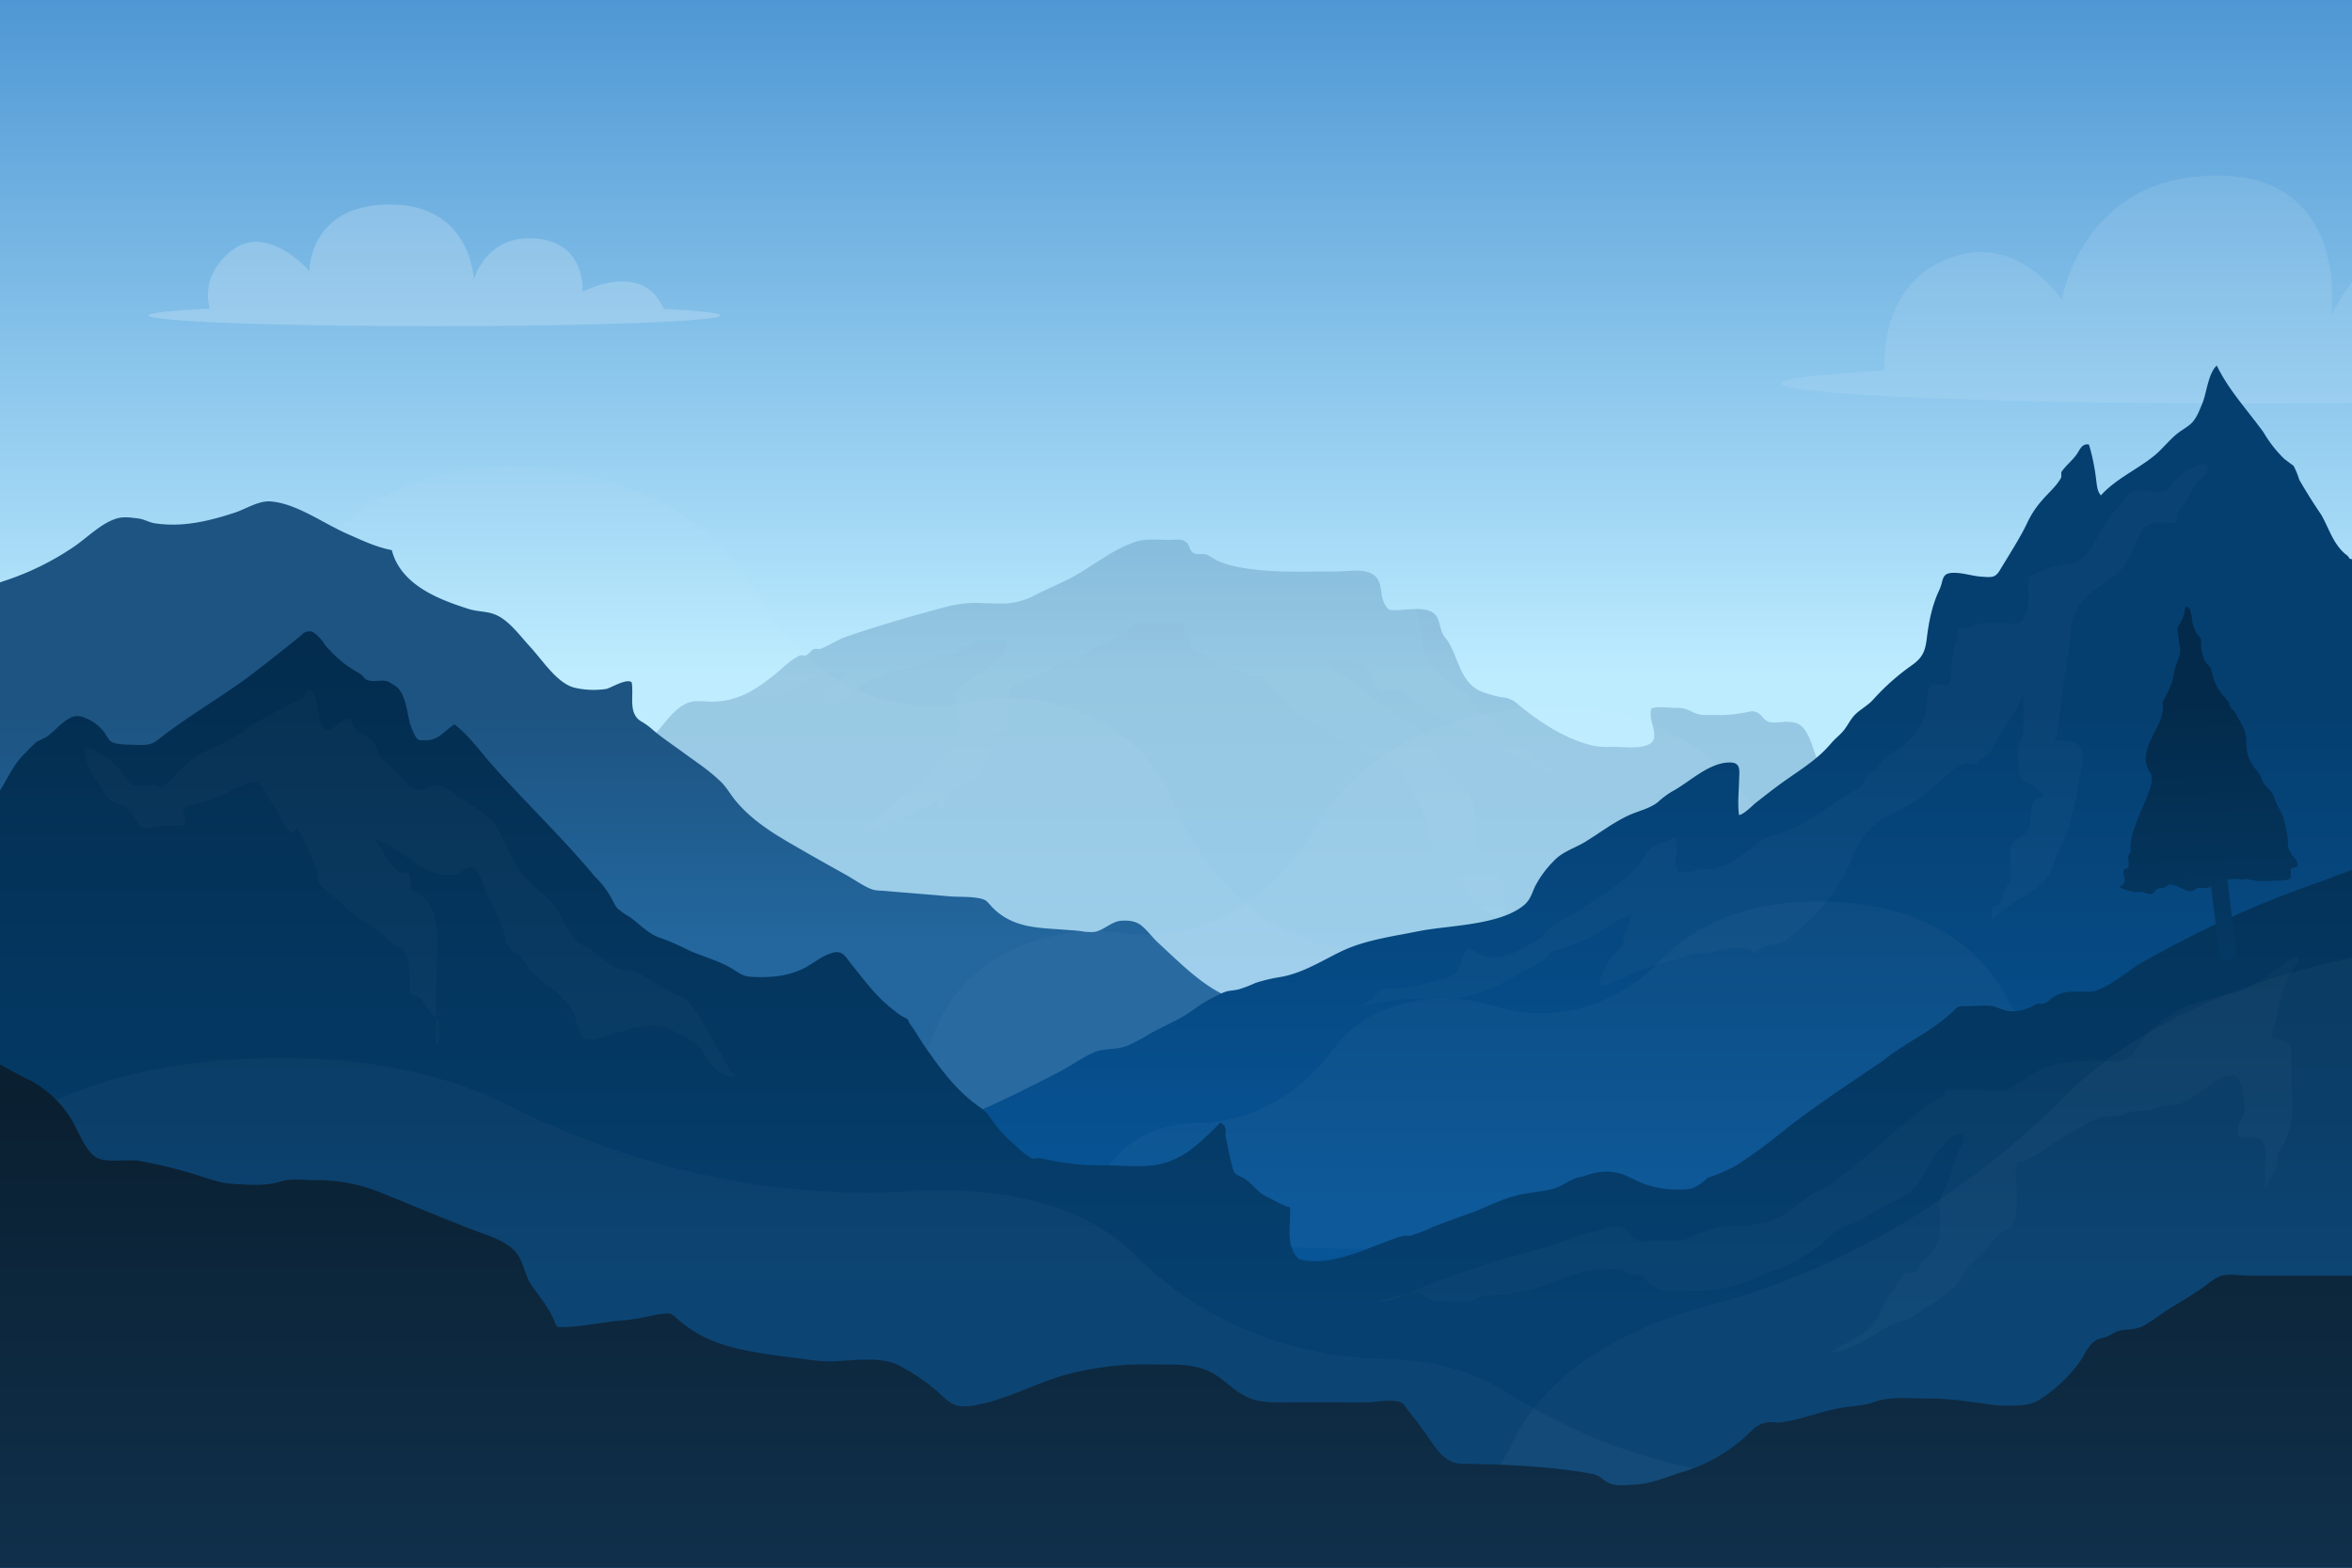 <svg xmlns="http://www.w3.org/2000/svg" xmlns:xlink="http://www.w3.org/1999/xlink" viewBox="0 0 750 500"><rect x="0" y="0" width="750" height="500" fill="#808080" stroke="none"/><defs><style>.cls-1{fill:url(#Degradado_sin_nombre_14);}.cls-11,.cls-2,.cls-3,.cls-7,.cls-8{fill:#fff;}.cls-2{opacity:0.1;}.cls-3{opacity:0.2;}.cls-4{opacity:0.3;}.cls-5{fill:url(#Degradado_sin_nombre_18);}.cls-6,.cls-8{opacity:0.03;}.cls-9{fill:url(#Degradado_sin_nombre_24);}.cls-10{fill:url(#Degradado_sin_nombre_35);}.cls-11{opacity:0.02;}.cls-12{fill:url(#Degradado_sin_nombre_42);}.cls-13{fill:url(#Degradado_sin_nombre_42-2);}.cls-14{fill:url(#Degradado_sin_nombre_42-3);}.cls-15{fill:url(#Degradado_sin_nombre_48);}</style><linearGradient id="Degradado_sin_nombre_14" x1="375" y1="-0.72" x2="375" y2="216.15" gradientUnits="userSpaceOnUse"><stop offset="0" stop-color="#4e97d4"/><stop offset="1" stop-color="#bdecff"/></linearGradient><linearGradient id="Degradado_sin_nombre_18" x1="375" y1="408.17" x2="375" y2="222.02" gradientUnits="userSpaceOnUse"><stop offset="0" stop-color="#4e97d4"/><stop offset="1" stop-color="#39709e"/></linearGradient><linearGradient id="Degradado_sin_nombre_24" x1="309.66" y1="228" x2="309.66" y2="300" gradientUnits="userSpaceOnUse"><stop offset="0" stop-color="#1d5482"/><stop offset="1" stop-color="#23679e"/></linearGradient><linearGradient id="Degradado_sin_nombre_35" x1="444.26" y1="227.5" x2="444.26" y2="383.82" gradientUnits="userSpaceOnUse"><stop offset="0" stop-color="#053f70"/><stop offset="1" stop-color="#075496"/></linearGradient><linearGradient id="Degradado_sin_nombre_42" x1="374.98" y1="182.52" x2="374.98" y2="417.73" gradientUnits="userSpaceOnUse"><stop offset="0" stop-color="#032a4a"/><stop offset="1" stop-color="#054070"/></linearGradient><linearGradient id="Degradado_sin_nombre_42-2" x1="595.68" y1="246.11" x2="595.68" y2="363.71" gradientTransform="matrix(1.82, 0.11, -0.16, 1.27, -327.84, -174.99)" xlink:href="#Degradado_sin_nombre_42"/><linearGradient id="Degradado_sin_nombre_42-3" x1="710.07" y1="245.25" x2="710.07" y2="362.85" gradientTransform="matrix(1, -0.03, 0.03, 1, -15.18, -0.23)" xlink:href="#Degradado_sin_nombre_42"/><linearGradient id="Degradado_sin_nombre_48" x1="375" y1="343" x2="375" y2="512.85" gradientUnits="userSpaceOnUse"><stop offset="0" stop-color="#0a1f30"/><stop offset="1" stop-color="#10314d"/></linearGradient></defs><title>mountain-night</title><g id="BACKGROUND"><rect class="cls-1" width="750" height="500"/></g><g id="OBJECTS"><path class="cls-2" d="M750,90.1a47.71,47.71,0,0,0-6.69,11S750,56,706.88,56s-49.41,39.72-49.41,39.72-15.41-24.25-39.59-11.73c-16.19,8.37-17.38,27.41-16.9,34.23-20.45,1.1-32.77,2.5-33,4-.62,3.58,66.47,6.48,149.83,6.48,11.05,0,21.83,0,32.22-.14Z"/><path class="cls-3" d="M211.61,98.51c-6.59-15.69-25.87-5.44-25.87-5.44s1.33-15.62-14.8-17-19.85,13.23-19.85,13.23-.62-24.09-26.68-24.09S98.67,86.43,98.67,86.43,85,70.67,73.54,80.17c-8.38,6.94-7.66,14.63-6.66,18.27-12.24.59-19.54,1.33-19.54,2.14,0,1.91,40.82,3.46,91.18,3.46s91.17-1.55,91.17-3.46C229.69,99.8,223,99.09,211.61,98.51Z"/><g class="cls-4"><path class="cls-5" d="M750,324.35a95.65,95.65,0,0,0-11.38-5.84c-17.54-7.88-35.67-14.32-53.36-21.87-25.52-10.89-50.07-24.16-75.61-34.94-6.79-2.87-13.65-6.4-20.56-8.87-4.14-1.48-5.53-2.62-7.9-6.62s-3.08-9.81-5.73-13.52c-1.6-2.25-3.5-2.42-6-2.47-1.64,0-3.85.5-5.42,0s-2-1.91-3.26-2.7c-1.43-.91-2.32-.72-3.88-.36a41.84,41.84,0,0,1-9.88.88c-3.7,0-4.81.3-7.72-1.14a8.93,8.93,0,0,0-4.68-1.12c-2.5,0-5.68-.6-8,.15-1.52,4.32,4.22,10.36-2.24,12-3.37.85-7.29.21-10.71.28a24.47,24.47,0,0,1-5.85-.42c-8.55-2-16.87-7.48-23.6-13a8.17,8.17,0,0,0-5.22-2.39,34.88,34.88,0,0,1-7-2c-6.94-3.23-7-12.06-11.2-17.1-2.08-2.51-1.23-6.22-4-8s-8.33-.77-11.27-.71c-2.7.05-2.91.05-4.07-2.08-1.6-2.94-.35-7.28-3.76-9.38-3-1.84-7.89-.89-11.24-.88-8.19,0-16.39.33-24.57-.41-4.11-.38-9.56-1.16-13.66-3-1.08-.48-2.54-1.72-3.78-2-1.53-.36-2.7.24-4.07-.58-.93-.56-1.18-2.39-1.86-3.06-1.57-1.55-3.37-1-5.72-1-3.55,0-7.26-.48-10.63.6-6.68,2.13-12.91,7.07-18.95,10.58-4.09,2.39-8.49,4.07-12.69,6.18a22.75,22.75,0,0,1-9,2.86c-3.57.18-7.22-.09-10.8-.11-4.32,0-8.3,1-12.5,2.17-9.46,2.58-18.71,5.28-27.93,8.43-3.13,1.06-5.74,2.91-8.75,4.05-.54.21-1.43-.18-2.1.1-.83.35-1.39,1.4-2.18,1.85s-1.47-.11-2.12.15c-2.77,1.13-5.12,3.63-7.41,5.51-6.46,5.28-12.31,9.21-20.76,9.21-2.92,0-5.46-.63-8.14.61-4.68,2.17-7.59,7.63-11.25,11.07-2.93,2.75-6.75,6.46-10.38,8.31-2.69,1.37-5.81,1.18-8.71,1.15s-6.36-.48-9.28-.14c-5.05.6-12,4.83-16.45,6.83C155,255,147,257.16,140.32,262.79a129.08,129.08,0,0,0-15.44,15.13c-.83,1-2.4,2.4-2.5,3.78l.81,0L0,443.19V500H750Z"/><g class="cls-6"><path class="cls-7" d="M275,268.24c.38-.63.73-1.26,1.07-1.88C275.38,266.84,274.82,267.44,275,268.24Z"/><path class="cls-7" d="M240.29,222c2.44,0,5,.3,7.37-.26,5.4-1.26,9.94-5.74,15.39-6.69,1.41-.24,2.75,0,4.15-.34a6.61,6.61,0,0,1,3.24-.24,13.63,13.63,0,0,1-4.44,3.94c-1.07.62-2.85,1.29-3.56,2.41-1.18,1.84.95,2.91,2.47,3.37,2.88.88,4.57-1.43,6.8-2.94,1.8-1.22,3.17-3.05,5.09-4.07,1.84-.6,3.66-1.29,5.45-2a15.91,15.91,0,0,1,3.6-1.55,23.42,23.42,0,0,1,2.84-.3,27.06,27.06,0,0,0,5.68-1.74c2.2-.88,4.42-2.32,6.76-2.85.85-.19,1.61.08,2.45-.12,2.54-.59,4.7-3.06,7.24-3.85a7.4,7.4,0,0,1,2.54-.19c2.37,0,5.23-.41,7.58,0,.24,3.88-3.85,6.89-6.53,8.89-2.48,1.84-5.17,3.38-7.64,5.24-1,.72-3,2-2.78,3.52.06.35.65.52.73.81a27.34,27.34,0,0,1,.72,3.49c.26,1.63.68,4,.15,5.61-.45,1.35-1.57,2.18-2.22,3.48a54.13,54.13,0,0,1-2.93,5.85,46.51,46.51,0,0,1-10,10.29c-1.66,1.31-3.2,2.77-4.78,4.19-2.09,1.87-4.54,3.55-6.44,5.62a23.49,23.49,0,0,0-3.17,4.83c.52-.37,1.1-.66,1.48-.9,3.75-2.32,7.9-3.62,11.93-5.34,2.57-1.1,5.11-2.25,7.56-3.59a4.13,4.13,0,0,1,1.8-.79c.11.91.1,3,1.68,2.21.62-3.78,4.22-6.52,7.22-8.41a17,17,0,0,1,1.95-.85,1.25,1.25,0,0,0,1.05-.07,9.8,9.8,0,0,0,1.58-2.1,31.3,31.3,0,0,0,3.92-8.43c.36-1.28.29-3.57,1.15-4.57s2.36-.35,3.55-.57c.64-2.1,0-4.94,0-7.16a15.35,15.35,0,0,1,1.61-6.09,3.7,3.7,0,0,1,2.95-2q2.81-1.11,5.53-2.38a15.26,15.26,0,0,0,4.58-2.29,13.09,13.09,0,0,1,1.19-1.15c1.57-1.06,3.25-1,5-1.62a46.19,46.19,0,0,0,5.51-2.83q3.89-1.78,7.78-3.51a21.14,21.14,0,0,0,6.15-4.64,1,1,0,0,1,1.11-.69c1.33-.45,4.74,0,5.87.06,1.9,0,5.31-.5,7.3-.11,2.23.45,3,4.34,3.75,6.23.57,1.48.53,1.75,1.64,2.56a15.66,15.66,0,0,0,2.54,1.06c2.29,1.24,4.58,2.47,6.89,3.66a69.13,69.13,0,0,0,7.66,3.19,13.29,13.29,0,0,0,3.55.39c1.92.38,3,2.25,4.15,3.68A50.38,50.38,0,0,0,419,230.89c3.42,2.14,6.89,4.21,10.41,6.18a16.12,16.12,0,0,0,3.38,1.35,34.94,34.94,0,0,0,5.07,2.57,37.22,37.22,0,0,1,6.57,2.86c2.35,1.37,4,4.93,5.21,7.25,1.46,2.74,3.38,5.65,4.35,8.59a157.18,157.18,0,0,1,4.6,18.59c.4,2,.71,1.26,2.09.65a1.13,1.13,0,0,1,1.41-.53,3.85,3.85,0,0,1,1.75,1.13,9.93,9.93,0,0,1,4,4.63,2,2,0,0,0,.18,1.6c.5.6,1,1.2,1.49,1.81.93,1.05,1.8,1.14,2.91,1.93,1.44,1,2.88,2,4.33,2.95s1.72,1.15,1.92,2.73c1.47.69,1.06-1.7,1.05-2.37,0-4.1.3-8.23-.79-12.24-.46-1.66-1.68-4.58-3.13-5.71a1.78,1.78,0,0,1-1.87-.78l-1.35-2c-1.75-2.94-1.95-6-1.93-9.31a18.78,18.78,0,0,0-1.29-7.85c-1.23-2.78-3.43-4.82-5.55-6.88-1.72-1.67-3.85-2.93-4.64-5.25a21.67,21.67,0,0,0-2.13-4.64c-2.69-4.31-6.49-7-10.67-9.7-1.35-.86-3.13-1.64-4.43-2.63-2.09-1.58-4.09-3.4-6.22-5s-4.29-3.25-6.61-4.71a26.91,26.91,0,0,1-4-3.1c-.61-.58-1.41-1.16-.93-2.18.39-.8.85-.57,1.74-.56a16.59,16.59,0,0,1,9.65,2.64c2.61,1.74,2.35,6.43,5.33,7.32,1.12.34,2.26-.54,3.29-.55,2.17,0,3.77,1.59,5.54,2.81,2.83,2,5.52,4.18,8.61,5.66,7.72,3.68,14.92,8.2,22.51,12.1a16.82,16.82,0,0,0,3.65,1.55c1.93.5,3.11,1.67,4.67,2.83,1.87,1.39,4,2.37,6.37,1.67a10.68,10.68,0,0,0-2-1.5c-2.43-1.74-4.6-3.81-6.86-5.78-3.81-3.33-7.78-6.65-11.76-9.76a22.14,22.14,0,0,1-4.83-4.64,32.41,32.41,0,0,0-1.61-2.83,16.13,16.13,0,0,0-3.33-2.19,32.49,32.49,0,0,1-8.67-7.39,16.3,16.3,0,0,1-2.87-6c-.25-1.5.07-3-.29-4.57-.43-1.85-.84-3.8-1.42-5.58-.23-.7-.47-1.3-.66-1.89-2.1,0-4.23.3-5.7.33-2.7.05-2.91.05-4.07-2.08-1.6-2.94-.35-7.28-3.76-9.38-3-1.84-7.89-.89-11.24-.88-8.19,0-16.39.33-24.57-.41-4.11-.38-9.56-1.16-13.66-3-1.08-.48-2.54-1.72-3.78-2-1.53-.36-2.7.24-4.07-.58-.93-.56-1.18-2.39-1.86-3.06-1.57-1.55-3.37-1-5.72-1-3.55,0-7.26-.48-10.63.6-6.68,2.13-12.91,7.07-18.95,10.58-4.09,2.39-8.49,4.07-12.69,6.18a22.75,22.75,0,0,1-9,2.86c-3.57.18-7.22-.09-10.8-.11-4.32,0-8.3,1-12.5,2.17-9.46,2.58-18.71,5.28-27.93,8.43-3.13,1.06-5.74,2.91-8.75,4.05-.54.21-1.43-.18-2.1.1-.83.35-1.39,1.4-2.18,1.85s-1.47-.11-2.12.15a18.09,18.09,0,0,0-4.75,3.21,3.51,3.51,0,0,1-1,1.31,8,8,0,0,1-1.61,1l0,0a48.68,48.68,0,0,1-10.5,7,1.25,1.25,0,0,0-.09.38C238,222.21,239.39,222,240.29,222Z"/></g></g><path class="cls-8" d="M466.46,349c-5.39-32.16-22.27-43.89-39.84-46.79-23.11-3.82-42-21.53-52.26-45.91-5.78-13.77-16.74-26.19-36.86-31.48a59,59,0,0,0-28.15-.93c-26.35,5.85-52-7.65-66.76-32.83-11.42-19.45-30.65-35.92-62.77-40.76C87.34,136.4,73.87,233.42,73.87,233.42S42,166.14,0,184.61V301c55.29,10.58,126,22.59,203.18,34.22,178.75,26.93,324.72,41.69,326,33C529.75,364.61,506.38,357.74,466.46,349Z"/><path class="cls-9" d="M581.57,368.17c-17.75-6.31-35.8-9.09-54-10.36-12.08-.85-23.82-2.07-35.77-5.4-15.7-4.37-30.32-12.63-45.09-20.78-6.83-3.76-12.11-7.69-19.37-8.25-13.59-1-27.65-.21-40.41-7.94-6.22-3.77-12.05-9.63-17.64-14.77-1.82-1.68-3.47-4-5.36-5.51s-4.33-1.65-6.42-1.49c-3.14.24-5.43,3-8.48,3.55a16.56,16.56,0,0,1-4.43-.26c-1.79-.2-3.59-.31-5.39-.45-7.88-.62-16.43-.4-23-7.36-1.29-1.37-1.54-2.08-3.32-2.51-3.19-.78-6.81-.49-10-.75l-22-1.83a9.36,9.36,0,0,1-2.9-.43c-2.5-.93-5.44-3-7.76-4.33-4.64-2.6-9.28-5.17-13.9-7.84-7.53-4.36-15.39-8.58-21.51-15.77-1.62-1.89-3-4.37-4.7-6.1-3.7-3.69-8.29-6.66-12.36-9.66-3.42-2.52-7.09-4.9-10.32-7.79a21.4,21.4,0,0,0-3.2-2.19c-4-2.65-2.06-8.16-2.81-12.34-1.68-1.36-6.7,1.86-8.15,2.13a26.91,26.91,0,0,1-9.78-.34c-5.68-1.2-10.32-8.62-14.47-13.13-3.29-3.58-6.6-8.22-10.74-10.09-2.94-1.33-5.93-1-9-2-8.08-2.63-21.41-7.11-24.35-18.72-4.93-.93-9.64-3.17-14.36-5.26-7.71-3.42-15.92-9.52-24.09-10.26-4-.37-8,2.39-11.69,3.59-8.38,2.73-16.57,4.69-25.38,3.38-1.89-.28-3.41-1.31-5.35-1.55-2.31-.29-4.68-.65-6.82,0-4.75,1.39-9.16,5.85-13.29,8.75A88.45,88.45,0,0,1,1.54,185.22L0,185.74V500H619.31V380.93c-4.75-1.55-9.51-3.09-14.25-4.73C597.24,373.49,589.37,371,581.57,368.17Z"/><path class="cls-8" d="M708.9,317.44q-9.43,1.14-20.58,2.68c.46-14.86-3.09-45.34-35.81-67.06-44.78-29.73-77.25,40.61-77.25,40.61s-15.26-83-100.34-66.23c-29.55,5.82-46.84,21-56.83,38.36-12.94,22.46-36.24,35.42-60.76,31.72a58.57,58.57,0,0,0-26,2.24c-18.44,5.6-28.21,16.86-33.15,29-8.75,21.55-25.73,37.79-47,42.26-16.15,3.4-31.42,14.38-35.47,42.39-36.64,9.55-58,16.67-57.46,19.7,1.47,7.46,136-12.74,300.41-45.11,107.66-21.19,201.45-42.34,253-56.52Z"/><path class="cls-10" d="M750,178.35a2.06,2.06,0,0,1-.84-.24,2.77,2.77,0,0,0-1.13-1.27c-4.1-3.36-5.37-8.43-7.89-12.74q-3.69-5.43-6.95-11.07a24.71,24.71,0,0,0-1.83-4.47c-1-.73-2-1.48-3-2.24a40.7,40.7,0,0,1-6.59-8.45c-5.1-7.06-11.16-13.52-14.88-21.28-2.7,2.34-3.25,8.74-4.58,12-1,2.38-2,5.29-4.14,6.95s-3,1.85-5.2,3.9-4.16,4.49-6.55,6.32C681,150,674.51,152.9,669.93,158c-1.24-1.4-1.25-3.25-1.51-4.93a63.94,63.94,0,0,0-2.3-11.28c-2.14-.47-2.91,1.63-3.77,2.91-1.39,2.08-3.49,3.64-4.91,5.7-.35.51.06,1.43-.23,2-1.35,2.57-4.22,5-6.15,7.29a30.47,30.47,0,0,0-4.84,7.53c-2.38,4.89-5.61,9.78-8.42,14.51-1.6,2.69-2.74,2.4-6,2.19-3-.2-5.95-1.3-9-1.22-3.89.09-2.93,2.36-4.41,5.5-2.3,4.84-3.34,10.18-4,15.56-.5,4-1.33,6-4.83,8.48a72.66,72.66,0,0,0-12.22,10.86c-1.91,2.16-4.75,3.39-6.5,5.61-1.35,1.71-2.13,3.58-3.74,5.17-1.17,1.16-2.24,2.07-3.31,3.32-4,4.74-9,7.86-14.21,11.51-3.25,2.26-6.32,4.71-9.43,7.12-1.32,1-3.76,3.73-5.61,4.15-.49-3.52-.08-7.23,0-10.77s.89-6.38-3.78-6c-6.43.52-12.18,6.35-17.45,9.15a28.19,28.19,0,0,0-4.71,3.52c-2.63,2.07-6.2,2.75-9.29,4.19-5,2.33-9.15,5.58-13.76,8.4-3.37,2.05-7.29,3.13-9.94,6a32.52,32.52,0,0,0-6.22,8.46c-.9,2-1.42,4-3.28,5.63-7.74,6.63-24.22,6.52-33.72,8.43-8.34,1.68-17.1,2.82-24.58,6.39-6.28,3-12,6.79-19.08,8.16a53.45,53.45,0,0,0-8.36,1.95,42.54,42.54,0,0,1-5.51,2.1c-2.73.54-3.08.23-5.2,1.16a53.79,53.79,0,0,0-9.74,5.73c-4.25,3.05-9.2,4.86-13.73,7.5a48.91,48.91,0,0,1-7,3.66c-3.46,1.3-7.17.57-10.5,2.05-3.58,1.6-7.38,4.34-10.93,6.18-16,8.26-31.86,16.13-49.56,21.22-6.83,2-14.46,5.23-21.62,6.14-2.46.32-4.47-.21-6.82-.05-2.54.17-4.84,1.35-7.24,2-7.19,1.8-14.84,2.21-22.13,3.34a228.34,228.34,0,0,0-28.86,6.24c-21.29,6.14-42.25,14.51-62.9,22.38H750Z"/><path class="cls-11" d="M431.7,321.21c1.39.08,3.86-1.46,5.09-2.19,1.51-.89,2.61-3,4.2-3.59,1.1-.44,2.56-.12,3.72-.12a35.58,35.58,0,0,0,9.83-1.7c2.94-.83,8-1.26,10-3.66,1.52-1.81,1.32-4.34,2.54-6.19,1.48-2.24,2.91-.27,4.81.6a11.1,11.1,0,0,0,4.83.85c5.1.06,10-3.4,14.43-5.91,1.66-.95,2.21-2.89,3.75-4.05a31.79,31.79,0,0,1,4.31-2.3,89.11,89.11,0,0,0,8.72-5.54c6.3-4.28,12.1-7.65,16.16-13.89,1.36-2.08,2.64-3.66,5.08-4.47,1.77-.58,3.6-1.44,5.36-1.91.83,3-.84,6.74.07,9.68.6,1.95,1.54,1.34,3.43,1.34,1.66,0,2.67-.61,4.22-.88s2.85.22,4.27-.09c6.79-1.5,11.28-6.81,16.77-10,1.93-1.12,4.42-1.44,6.52-2.22,7-2.61,13.16-7.75,19.43-11.65,1.37-.86,3.66-1.71,4.66-3,.59-.78.71-1.7,1.24-2.52.73-1.13,1.85-1.56,2.81-2.47,1.23-1.17,2.06-2.66,3.42-3.79,2.3-1.91,5.08-3.29,7.28-5.32a22.26,22.26,0,0,0,4.09-5.62c1.09-1.91,1.14-3.49,1.67-5.55.45-1.76-.18-4.52.92-5.92,1.72-2.19,4,.18,5.77-.83,1.5-.84,1.22-4.28,1.27-5.83a33.61,33.61,0,0,1,1.37-7.69c.37-1.42.14-2.8.5-4.17,1.78-.48,2.61-.09,4.42-.91,3.41-1.55,7.43-.87,11.09-.84s4.55.68,6-2.5a13.51,13.51,0,0,0,1.16-6.53c0-1.07-.42-3.66-.13-4.8.37-1.46,1.45-1.73,2.87-2.41a28.52,28.52,0,0,1,7.8-2.37c1.89-.34,4-.39,5.68-1.44a11.45,11.45,0,0,0,3.12-3.16c1.84-2.62,3.14-5.69,5.06-8.38,1.51-2.13,3-4.25,4.7-6.24,1-1.15,2.39-3.47,3.78-4.11,3.05-1.4,7.09.47,10.32-.23,1.66-.35,2-1.38,2.94-2.61,1.65-2.17,2.55-3.48,4.92-4.17,1.35-.4,2.39-1.49,3.77-1.77,2.43-.49,3,.77,1.83,2.54-1,1.38-2.43,2.43-3.39,3.9-1.18,1.8-2,3.76-3.28,5.51a17,17,0,0,0-2.43,3.37c-.49,1.25-.08,2.06-.42,3.21-3.15.71-7.24-1.11-9.9,1.24-2.33,2.06-3.21,6.2-4.7,9-1.57,2.93-3.48,5.75-6.23,7.52-6.43,4.13-12.17,8.19-12.81,16.13-.62,7.76-2.25,15.36-3.18,23.11-.35,3-.71,5.93-1,8.91a4.79,4.79,0,0,1-1.44,3.32c2.72,1,7.9-.67,9.11,3.45.84,2.85-.41,7.12-.91,9.85a115.74,115.74,0,0,1-3.3,14.44c-1.09,3.32-2.63,6.4-4,9.59-.84,1.9-1.28,4.13-2.39,5.88-2.72,4.3-8.46,6.69-12.4,9.72-1.56,1.19-3.74,2.47-5,4-.88,1.13-.94,2.17-1.53,3.44,1.8-1.43.25-5,.84-7,1.38-.25,1.63,0,2.43-.93s.92-2.87,1.44-4.09c.63-1.48,1.68-2.39,1.95-4,.41-2.33,0-5.21,0-7.59,0-1.9-.16-2.87,1.23-4.25,1.21-1.19,2.74-1.62,3.88-2.93,2.67-3.09.17-8.26,3.31-10.84.76-.62,2.4.15,1.6-1.61a14.75,14.75,0,0,0-3.26-2.57c-1.4-.77-2.37-1-3.44-2.54-.94-1.31-.79-2.06-.78-4,0-1.34-.1-2.7-.07-4,.08-2.76,1.69-5,1.79-7.67.15-3.76-.22-7.54,0-11.3-.48,1.35-1.21,2.82-1.76,4.11-.67,1.61-1.84,2.81-2.76,4.39a49.75,49.75,0,0,1-2.7,4.37c-1.25,1.75-1.84,3.91-3.11,5.61a10.55,10.55,0,0,1-3.14,2.54,3.34,3.34,0,0,0-1.15,1.48c-.95.54-2.11-.11-3.11,0-4.08.67-7.24,4.22-10.1,6.84a61.3,61.3,0,0,1-13.17,8.86,30,30,0,0,0-8.27,5.55c-3.22,3.27-4.57,6.91-6.31,11-4,9.43-11.52,17.47-19.49,23.64-2.43,1.89-3.39,1.35-6.28,2.15a17.37,17.37,0,0,0-5.15,2.73c1.08-2.17-5.26-1.72-6-1.7a32.34,32.34,0,0,0-7.56,1.38c-1.9.51-2.72.1-4.62.29s-3.34,1.19-5.06,1.59a35.43,35.43,0,0,0-4.22,1c-2.74,1-5.5,1.54-8.26,2.64-4.38,1.74-8.56,4.43-13.27,5a24.72,24.72,0,0,1,4.81-10l2-2.1a4.17,4.17,0,0,0,1.17-3.43c.78-2.1,2.14-4.91,2.26-7-4,1.06-7.67,4.07-11.2,6a50.69,50.69,0,0,1-14.62,5.65c-.58,2.51-3.85,4-5.95,4.95s-4.28,2.4-6.44,3.59c-5.64,3.1-11.95,5.81-18.45,6.45-4.66.46-9.55.06-14.24.07C445.42,318.68,442.18,319.53,431.7,321.21Z"/><path class="cls-8" d="M749.51,384.19c-5.06-.34-10.6-.66-16.58-1,2.66-10.5,4.58-32.64-17.77-52.65-30.59-27.38-67,18.05-67,18.05s.84-61.08-68.6-61.08c-24.12,0-40.06,8.37-50.59,19.3-13.64,14.15-33.95,20.09-52.65,14a51.65,51.65,0,0,0-20.77-2c-15.36,1.39-24.78,8-30.54,16-10.21,14.09-26.07,23.25-43.46,23.45-13.21.16-26.91,5.83-34.42,25.15-30.27,1.67-48.19,3.73-48.19,6,0,5.51,108.8,10,243,10,87.87,0,164.84-1.91,207.53-4.78Z"/><path class="cls-12" d="M681.8,307.7c-2.5,1.51-10.88,8.53-15.47,8.58-1.43,0-2.87,0-4.31,0-3.51,0-5.26.29-8.15,2.36A4.68,4.68,0,0,1,652,320a4.25,4.25,0,0,1-1.91.05c-1.52.34-2.74,1.4-4.27,1.83a13.32,13.32,0,0,1-5.22.61c-2.07-.22-3.76-1.46-5.86-1.68-2.58-.26-5.43.15-8,.08-3.13-.1-2.76.75-5.18,2.84-5.8,5-12.93,8.51-19.09,13a37.65,37.65,0,0,1-4,2.9q-4.65,3.18-9.34,6.34-9.43,6.38-18.49,13.15A184.42,184.42,0,0,1,554,371.5a56.05,56.05,0,0,1-9.47,4.18,16.79,16.79,0,0,1-4.18,3c-1.88.83-3.4.69-5.4.72a30.86,30.86,0,0,1-9.11-1.32c-3.09-.85-5.16-2.22-8-3.4a17.21,17.21,0,0,0-11.59.06c-1.72.64-3.29.73-4.89,1.49-2.08,1-4.25,2.49-6.54,3.05-3.05.74-6.45,1-9.55,1.62-5.72,1.17-10,3.51-15.23,5.64q-6.48,2.21-12.86,4.67a47.34,47.34,0,0,1-7.64,2.95,8.85,8.85,0,0,0-3.61.41q-5.82,2.09-11.51,4.4c-5.26,1.82-12.35,4.07-18.17,3.06-1.65-.29-2.15-.21-3.2-1.7-3-4.29-1.34-10.49-1.71-15.27-2.69-.65-5-2.27-7.48-3.43-3.07-1.47-4.66-4.43-7.56-6-2.29-1.22-2.65-.92-3.38-3.61q-1.26-5.06-2.2-10.15.62-2.76-1.59-3.78c-5.9,5.73-11.24,11.76-20.17,13.38-5.22.95-11.71.19-16.94.2a78.06,78.06,0,0,1-19.33-2.11c-2-.49-1.87.1-3.6-.07a24.29,24.29,0,0,1-5.41-4.26,44.74,44.74,0,0,1-6.66-7c-1.34-1.81-2.32-3.56-4.26-4.89-7.8-5.31-12.94-12.53-18.17-20.06-1.54-2.23-2.91-4.78-4.57-6.9a15,15,0,0,0-.66-1.41,16.89,16.89,0,0,1-4.28-2.74c-5.66-4.19-9.6-9.83-13.92-15.11-.79-1-1.81-2.77-3.2-3.26a4.06,4.06,0,0,0-2.71.11c-3.34.93-6.35,3.7-9.52,5.16-5.19,2.39-10.46,2.7-16.18,2.43-3-.14-4.34-1.67-7-3.13-4.46-2.47-9.34-3.55-13.89-5.82a67.56,67.56,0,0,0-8.24-3.52c-3.84-1.29-6.48-4.44-9.72-6.7a23.33,23.33,0,0,1-4-2.86,19.76,19.76,0,0,1-1.28-2.23,29.44,29.44,0,0,0-5.76-7.76c-10.16-12.24-22-23.48-32.58-35.41-3.86-4.34-7.45-9.47-12.15-13.09-2.73,1.62-4.63,4.58-8.16,5-.67.08-2.84.21-3.43-.15-1-.62-2.31-4.16-2.6-5.16-1-3.52-1.25-9.29-4.46-11.8-.3-.23-2.14-1.38-2.47-1.52-2.3-.93-5,.6-7.33-.86-.45-.52-.91-1-1.38-1.51a45.91,45.91,0,0,1-4.79-3,39.7,39.7,0,0,1-6.72-6.41,12.64,12.64,0,0,0-3.93-4.11,3.23,3.23,0,0,0-3.48,1Q88.25,209,80,215.3c-9.48,7.12-20.19,13.17-29.44,20.5-2.48,2-4.29,1.86-7.39,1.76-2.11-.06-5.18,0-7.12-.74-1.38-.51-1.83-1.91-2.61-3A14,14,0,0,0,27.25,229c-3.37-1.51-5.31,0-8.11,2.27A50.5,50.5,0,0,1,15,234.92c-1.06.59-2.14,1.13-3.26,1.62a42.38,42.38,0,0,0-3.56,3.53C4.51,243.4,2.59,248,0,252.17V500H750V277.42c-3.49,1.31-7,2.6-10.46,3.93A337.56,337.56,0,0,0,681.8,307.7Z"/><rect class="cls-13" x="705.7" y="269.34" width="5.4" height="37.17" rx="2.27" ry="2.27" transform="translate(-29.55 87.53) rotate(-6.93)"/><path class="cls-14" d="M713.9,280.31l-2.64.08-2.92.1a5.17,5.17,0,0,0-1.18,0c-.6.17-.58.72-1,1.2a3.56,3.56,0,0,1-2.08,1.47c-1,.14-2.08-.1-3.07.06-.82.13-1.42.83-2.23,1-1.33.24-2.9-.87-4-1.33a6.27,6.27,0,0,0-2.8-.75c-.75.05-1,.4-1.57.81-.86.59-2,.13-2.67.66s-1.06,1.62-2.21,1.54-1.92-.73-3-.74c-.46,0-.92.12-1.37.12a10.63,10.63,0,0,1-3.19-.72s-2.13-.62-2.28-1.08c1-.28,1.81-.76,1.83-1.81a16.3,16.3,0,0,0-.38-2.52c0-.34-.14-.9.15-1.1s.68-.05,1-.34c1.07-.91.13-2.82.37-4,.11-.57.46-.67.82-1.06-.78-6,3.52-12.88,6.27-20.76a9.94,9.94,0,0,0,.37-2,8.82,8.82,0,0,0-.12-2.16,9.52,9.52,0,0,1-1.3-2.41c-2.52-7.16,6.29-13.63,4.85-20.54.39-.7.76-1.4,1.12-2.1,1.42-2.77,2.53-5.43,2.63-8,.2-.58.4-1.17.61-1.75.4-1.16.8-2.33,1.14-3.52a6.3,6.3,0,0,0,0-2.8c-.25-1.19-.27-2.36-.47-3.56a7,7,0,0,1-.22-1.93c.07-.59.44-.86.72-1.35a16.51,16.51,0,0,0,1.49-3.58c.11-.41.1-1.86.67-1.93,1.36-.17,1.69,3.73,1.83,4.44a10.35,10.35,0,0,0,1.87,4.76,4.83,4.83,0,0,1,.87,1.16,8.27,8.27,0,0,1,.06,2.17,14.24,14.24,0,0,0,.71,3.37,3.53,3.53,0,0,0,.26,1,7.06,7.06,0,0,0,1.5,1.93,1.94,1.94,0,0,1,.75,1.15,24.35,24.35,0,0,0,2,5.89,29.82,29.82,0,0,0,2.48,3.21c.32.42.74.83,1,1.26.39.58.22.57.48,1.33s.92,1.17,1.46,1.73a8.43,8.43,0,0,1,.92,1.73c1.24,2.06,2.35,3.72,2.72,6.19.23,1.61.13,3.24.36,4.84a12,12,0,0,0,2.18,4.93,20.49,20.49,0,0,1,2.24,3.06c.1.24.13.55.21.8a5.92,5.92,0,0,0,1.32,2.12c.68.8,1.44,1.59,2.09,2.4a9.82,9.82,0,0,1,.93,2.29c.67,1.57,1.62,3,2.26,4.6a32.52,32.52,0,0,1,1.36,5,19,19,0,0,1,.45,3.9,7,7,0,0,0,.08,1.45A10.08,10.08,0,0,0,732,274a3.44,3.44,0,0,1,.7,2c-.12.55-.84.54-1.33.71-.76.25-1,.39-.91,1.19a16.16,16.16,0,0,0,.15,2c-1.11,1.1-2.92.92-4.34,1l-3.58.11a20.06,20.06,0,0,1-5.62-.54,3.7,3.7,0,0,0-1.84,0C714.78,280.46,714.4,280.78,713.9,280.31Z"/><path class="cls-11" d="M26.86,238.59c3.3-.74,7.91,3.72,10.19,5.65,1.83,1.56,3.49,5.36,5.73,6.21,1.84.69,4.47-.37,6.44,0,1.7.34,1.23,1,3,.24a17.83,17.83,0,0,0,3.68-3.58,61.65,61.65,0,0,1,5-4.67,29.08,29.08,0,0,1,6.89-3.8,62.69,62.69,0,0,0,10.54-5.94c4.14-2.94,8.54-5,13.06-7.52,1.5-.84,4-1.59,5.29-2.7.92-.81.7-1.5,1.43-2.46,4.08-.3,2.45,10.21,5.21,12.21,3,2.18,5.38-4.06,8.68-2.86.45,2.31,1.06,3.1,3,4.43s3.63,2,4.66,3.85c.88,1.56,1,3.63,2.5,4.95.6.54,1.45.85,2.08,1.45,1.27,1.21,2.3,2.61,3.64,3.79,2.45,2.16,4,5.22,7.41,3.74,4-1.74,5-1.8,9.05,1.11,3.36,2.42,7,4.6,10.33,7a8.45,8.45,0,0,1,1.39,1.24c4.52,4.72,6,11.72,9.72,17,3.28,4.67,8.77,7.2,11.71,12.2,2,3.33,3.81,7.11,6.4,10,1.06,1.19,1.94,1.28,3.24,1.88,3.19,1.47,5.3,4.53,8.42,6.18,2.57,1.35,5,.83,7.53,2,4.61,2.12,8.7,5.67,13.47,7.44,2.24.83,2.89,1.52,4.41,3.69,3.33,4.76,6,10,9,15,.63,1.05,3.77,7.57,5.23,7.09-.87-.37-1.81,0-2.73-.17-2-.29-3-1.1-4.51-2.62-2.23-2.25-3.56-5.27-5.68-7.48-1.51-1.58-4.91-3-6.84-4a15.89,15.89,0,0,0-7-2c-6.11-.11-11.8,2.45-17.62,4-1.71.44-3.77.79-5.08-.54-1-1.07-1.32-3-1.86-4.34-.46-1.12-.52-2.43-1-3.48-.65-1.62-2-2.78-3.16-4.06a32.74,32.74,0,0,0-5.72-4.93,44.86,44.86,0,0,1-4.8-4.22c-1.26-1.26-2-3-3.12-4.24s-2.8-1.62-3.79-3.1-1.1-3.54-1.68-5.3c-1.48-4.44-3.86-8.55-5.77-12.81-.91-2-2.38-8.8-5.61-7.47-2.06.85-2.49,2.25-5,2.44-9.49.7-16-8.71-24.51-11.41,2,3,3.42,6.21,5.85,8.84a4.41,4.41,0,0,0,2.58,1.8c.5.08,1.27-.34,1.74-.14,1.48.62.51,3.09,1.1,4.53.81,2,2.52,2.23,3.9,3.41,2.36,2,3.15,4,3.8,6.87,1.58,7,.42,14.95.42,22.08,0,4.45,0,8.89,0,13.34,0,1.37-.37,3.64.19,5,1.07-1.65.69-4,.67-5.85,0-2.16,0-2.55-1.71-3.78-2.33-1.63-2.8-4.8-5-5.9-1.74-.87-2.44-.23-2.6-2.48-.23-3.22.09-6.32-.76-9.54s-1-3.16-3.46-4c-1.18-.39-1.86-1.53-2.77-2.42-2.7-2.62-6.07-4.35-9.17-6.42s-5.36-4.9-8.27-7.19c-1.49-1.17-3.45-2.54-4.35-4.23-.7-1.33-.48-2.64-.9-4-.56-1.84-1.56-4-2.28-5.82a38.89,38.89,0,0,0-4.12-7.75c-1.84,3.95-4-1.36-5.07-3.22-1.48-2.66-3.09-5.22-4.76-7.75-.5-.74-1.63-3.09-2.56-3.47-1.78-.75-6.67,1.7-8.13,2.41a54.91,54.91,0,0,1-9.66,3.92c-1.75.47-5.41,1-6.41,2.76,1.48.51,1.12,3,1,4.24-3.16.59-6.5.27-9.72.78a8.23,8.23,0,0,1-3.56.19c-2.42-.85-3.21-4.8-5.34-6.28-1.48-1-3.2-1.16-4.68-2.16a8.26,8.26,0,0,1-1.8-1.79c-1.22-1.55-2.56-3.82-3.65-5.56A18.07,18.07,0,0,1,26.86,238.59Z"/><path class="cls-11" d="M439.55,415c4.11.61,9.78-2.81,13.39-4.22a269.67,269.67,0,0,1,29-9.93,213.13,213.13,0,0,0,20.64-6.4c3-1.14,5.92-1.36,8.9-2.47,2.1-.78,5-1.21,6.89.2,1.25.91,2.38,2.94,3.81,3.47,1.93.72,5.53-.06,7.66-.06,1.91,0,3.91.18,5.81.07,2.49-.15,4.3-1.78,6.67-2.44,1.95-.54,3.93-1.37,5.81-1.8,2.87-.67,6.19,0,9.16-.53s6.27-.88,9.1-2.21c5-2.36,8.81-6.6,13.67-9.17a26.14,26.14,0,0,0,3.36-1.64c2.09-1.51,4.27-3.1,6.31-4.7,8.88-7,16.91-15.11,26.27-21.52,1-.68,2.54-1.09,3.35-2,.66-.77.61-1.67,1.39-2.23a39.12,39.12,0,0,1,4.42.09h6.33c2.45,0,6.71.89,9-.14.77-.34,1.58-1.12,2.34-1.51a41.75,41.75,0,0,0,4.52-2.8c6.3-4.28,13.68-4.58,21.26-4.8,2.82-.08,6.7.89,9.26-.41,1.83-.94,3.46-3.57,4.58-5.22,2.82-4.17,6.94-7.33,11.23-9.88,4.88-2.91,10.45-3.75,15.79-5.51,1.63-.53,3.15-.6,4.68-1,2-.51,3.92-1.88,5.67-2.94,3-1.81,5.64-4,8.48-6,1.2-.85,2.63-2.27,4.23-2.25q1.18,1.72-1.05,3.45a39,39,0,0,0-4.09,9.9q-1.2,4.95-2.35,9.9a3.21,3.21,0,0,0-.19,3.2c3.14.18,5.68.13,5.85,4,.11,2.58,0,5.22,0,7.8,0,4.91.85,10.46-.27,15.27-.45,1.48-.91,3-1.37,4.43a12.45,12.45,0,0,1-2.52,4.33c-.49,2-.15,3.46-1,5.6-1,2.53-3.94,5.85-3.31,8.81.11-2.92,0-5.9,0-8.82,0-1.62.47-5,.06-6.82-.72-3.34-2.8-3.59-5.77-3.41-2.13.12-2.94.4-2.87-2.42,0-2.44,1.42-3.18,1.92-5.25.69-2.88-.28-6.85-1.08-9.63-1.19-4.17-6.22-1.86-8.69-.21-4.09,2.72-7.74,6.66-12.84,7.27-1,.11-1.8,0-2.77.1-1.87.1-2.77,1.09-4.52,1.54-1.67.14-3.35.25-5,.33a23.71,23.71,0,0,0-4.53,1.38c-2.92.67-5.22-.14-8,1.27a158.1,158.1,0,0,0-14.29,8.21c-2.54,1.62-5.44,4.09-8.33,4.94-1.56.46-2.12-.11-2.63,1.74-.29,1.07.06,3,.06,4.07,0,4.89,1.08,10.64-1.48,15.06-.93,1.6-1,.85-2.66,1.62-1.94.91-3.72,4-5.08,5.39-2.45,2.59-5.69,4.85-7.54,7.92a23.21,23.21,0,0,1-1.81,3.09,16.37,16.37,0,0,1-1.59,1.82,54.72,54.72,0,0,1-8.14,5.77c-2.42,1.56-4.85,3.79-7.64,4.65a18.8,18.8,0,0,0-4.07,1.28c-4.19,2.29-8,5-12.45,6.83-1.82.74-4.33,2.26-6.37,1.52,5.1-3.15,11.17-5.2,14.57-10.46.79-1.22.84-2.41,1.41-3.62a29.4,29.4,0,0,1,3.27-4.92c1.12-1.48,2.42-4.6,3.92-5.75s2.42.21,3.66-.62c.91-.61,1.2-2.35,2.08-3.25,1.66-1.71,2.89-2.29,4-4.37,1.86-3.59,1.5-6.9,1.49-10.86,0-1.23-.23-2.63-.13-3.84.13-1.54,1.09-2.86,1.76-4.19a40.63,40.63,0,0,0,2.61-6.72,39.5,39.5,0,0,1,2.38-6.56,6.34,6.34,0,0,0,1.07-2.37c0-1.47-.21-1.5-1.45-1.64-2.23-.25-4.79,3-6,4.52-2.75,3.44-4.8,7.35-7.08,11.07s-7.31,5.39-11,7.4c-3.41,1.84-6.71,4.36-10.35,5.65-2.49.88-4.21,1.46-6.3,3.37a53.67,53.67,0,0,1-11.47,8.46c-1.29.66-2.75,1.3-4.1,2a29.57,29.57,0,0,1-5,1.65c-2,.61-3.7,1.82-5.64,2.63a47.1,47.1,0,0,1-17.83,3.09c-3.08-.06-6.38.42-9.4-.15a9.9,9.9,0,0,1-5.27-2.7c-1-.93-1.56-2-3-2.28-.59-.11-1.3.27-1.9.16-1.13-.2-1.35-1-2.33-1.4-2.14-1-5.09-.49-7.43-.48-7.77.06-14.6,4.59-22,6.41-2.14.52-4.33.89-6.5,1.32-3,.58-6,.38-8.88.79-1.92.26-3,1.57-4.92,1.77-2.64.29-5.5-.08-8.17-.05-1.8,0-3.71,0-5.28-1-1.35-.93-.95-1.45-2.86-1.52C450.4,412.38,448.76,412.45,439.55,415Z"/><path class="cls-8" d="M557.13,470.6c-27.39-2.21-53.61-11.84-77.12-26.78-11.7-7.44-25.44-10.22-38.95-10.45-29.31-.52-57.67-11.71-78.91-32.91-10.28-10.27-26.72-18.71-52.93-20.53a134,134,0,0,0-18-.09c-44.83,2.94-89.37-7.25-129.89-27.61-17.55-8.82-40.77-14.7-71.48-14.7-43.94,0-72,10.59-89.85,24.19V488.08c48.46.59,101.19.92,156.36.92,237.43,0,429.91-6.05,429.91-13.5C586.27,473.77,576,472.12,557.13,470.6Z"/><path class="cls-8" d="M750,305.49a232.07,232.07,0,0,0-28.12,7.5c-29.15,9.68-49.33,22.57-63.21,36.47-32,32.08-71.1,55.79-114.57,67.13A133,133,0,0,0,527,422.34c-24.29,10-37.23,23.17-43.76,36.16a111.9,111.9,0,0,1-36,41.5H638.7q33.1-10.8,67.78-22.3,22.07-7.33,43.52-14.53Z"/><path class="cls-15" d="M750,406.9c-10.75,0-21.5,0-32.25,0-2.85,0-6.65-.7-9.36,0-2.25.6-4.53,2.85-6.4,4.1-3.2,2.13-6.49,4.15-9.78,6.13-3,1.81-5.94,4.28-9,5.86-2.1,1.08-4.67.9-6.89,1.32-1.85.35-2.83,1.32-4.54,2-2.09.81-2.69.36-4.51,2s-2.52,3.82-3.85,5.67a45.86,45.86,0,0,1-13.23,12.51c-3.5,2.06-6.65,1.76-10.42,1.82a25.16,25.16,0,0,1-3.89-.19c-7.23-1-14-2.1-21.36-2.1-5.69,0-11.7-.73-17.07,1.19-3.14,1.12-6.12,1.15-9.46,1.66-6.82,1.05-13.25,3.83-20.09,4.78-1.42.19-2.91-.21-4.24,0-3.48.42-5.25,2.9-7.79,5.17a52.89,52.89,0,0,1-19.76,10.79c-4.8,1.49-9.83,3.73-14.91,3.9-2.44.08-6,.6-8.22-.53-2-1-2.85-2.44-5.1-2.86-4.51-.86-9.22-1.47-13.79-1.91-8.49-.84-17.08-1.17-25.61-1.32-2.86-.06-4.63.06-7-1.5-3.15-2.08-5-5.67-7.29-8.76-1.62-2.23-3.21-4.39-5-6.52-.47-.56-1.46-2.29-2.1-2.66-2.5-1.44-8.49-.2-11.1-.19-9.46,0-18.93-.06-28.4,0-4.18,0-8-.38-11.65-2.6s-6.34-5.33-10.07-7.14c-5.68-2.76-11.68-2.24-17.77-2.33a96,96,0,0,0-28.56,3.36c-8.85,2.54-17.15,7.05-26.12,9.11-2.39.55-5.42,1.25-7.94.69-2.88-.65-4.74-3-6.91-4.88a65.7,65.7,0,0,0-11.95-8c-5.68-3-14.73-1.48-21-1.31a42.12,42.12,0,0,1-7.08-.41c-8.34-1.16-17.28-1.95-25.41-4.17a40.78,40.78,0,0,1-17-8.82c-1.63-1.44-1.89-2-4-1.82-4.34.43-8.57,1.81-13,2.14-6.41.48-12.94,2-19.35,2.18-2.43.07-2.19,0-3.12-2.19-1.86-4.4-4.56-7.34-7.21-11.21-1.79-2.63-2.27-5.75-3.67-8.55-2.51-5-9.12-6.82-14.09-8.73-9.91-3.79-19.76-7.93-29.6-11.95a54.27,54.27,0,0,0-21.82-4.23c-2.9,0-6.14-.42-9,0-1.4.19-2.57.75-4,1-4.07.83-9.41.41-13.56.14-3.34-.22-6.6-1.45-9.79-2.42A147.28,147.28,0,0,0,44,370.19c-3.62-.57-11,1-14-1.52-3.43-2.89-5-8.19-7.37-11.86a33.79,33.79,0,0,0-14.57-13c-2.48-1.2-5.21-2.76-8.07-4.3V500H750Z"/></g></svg>